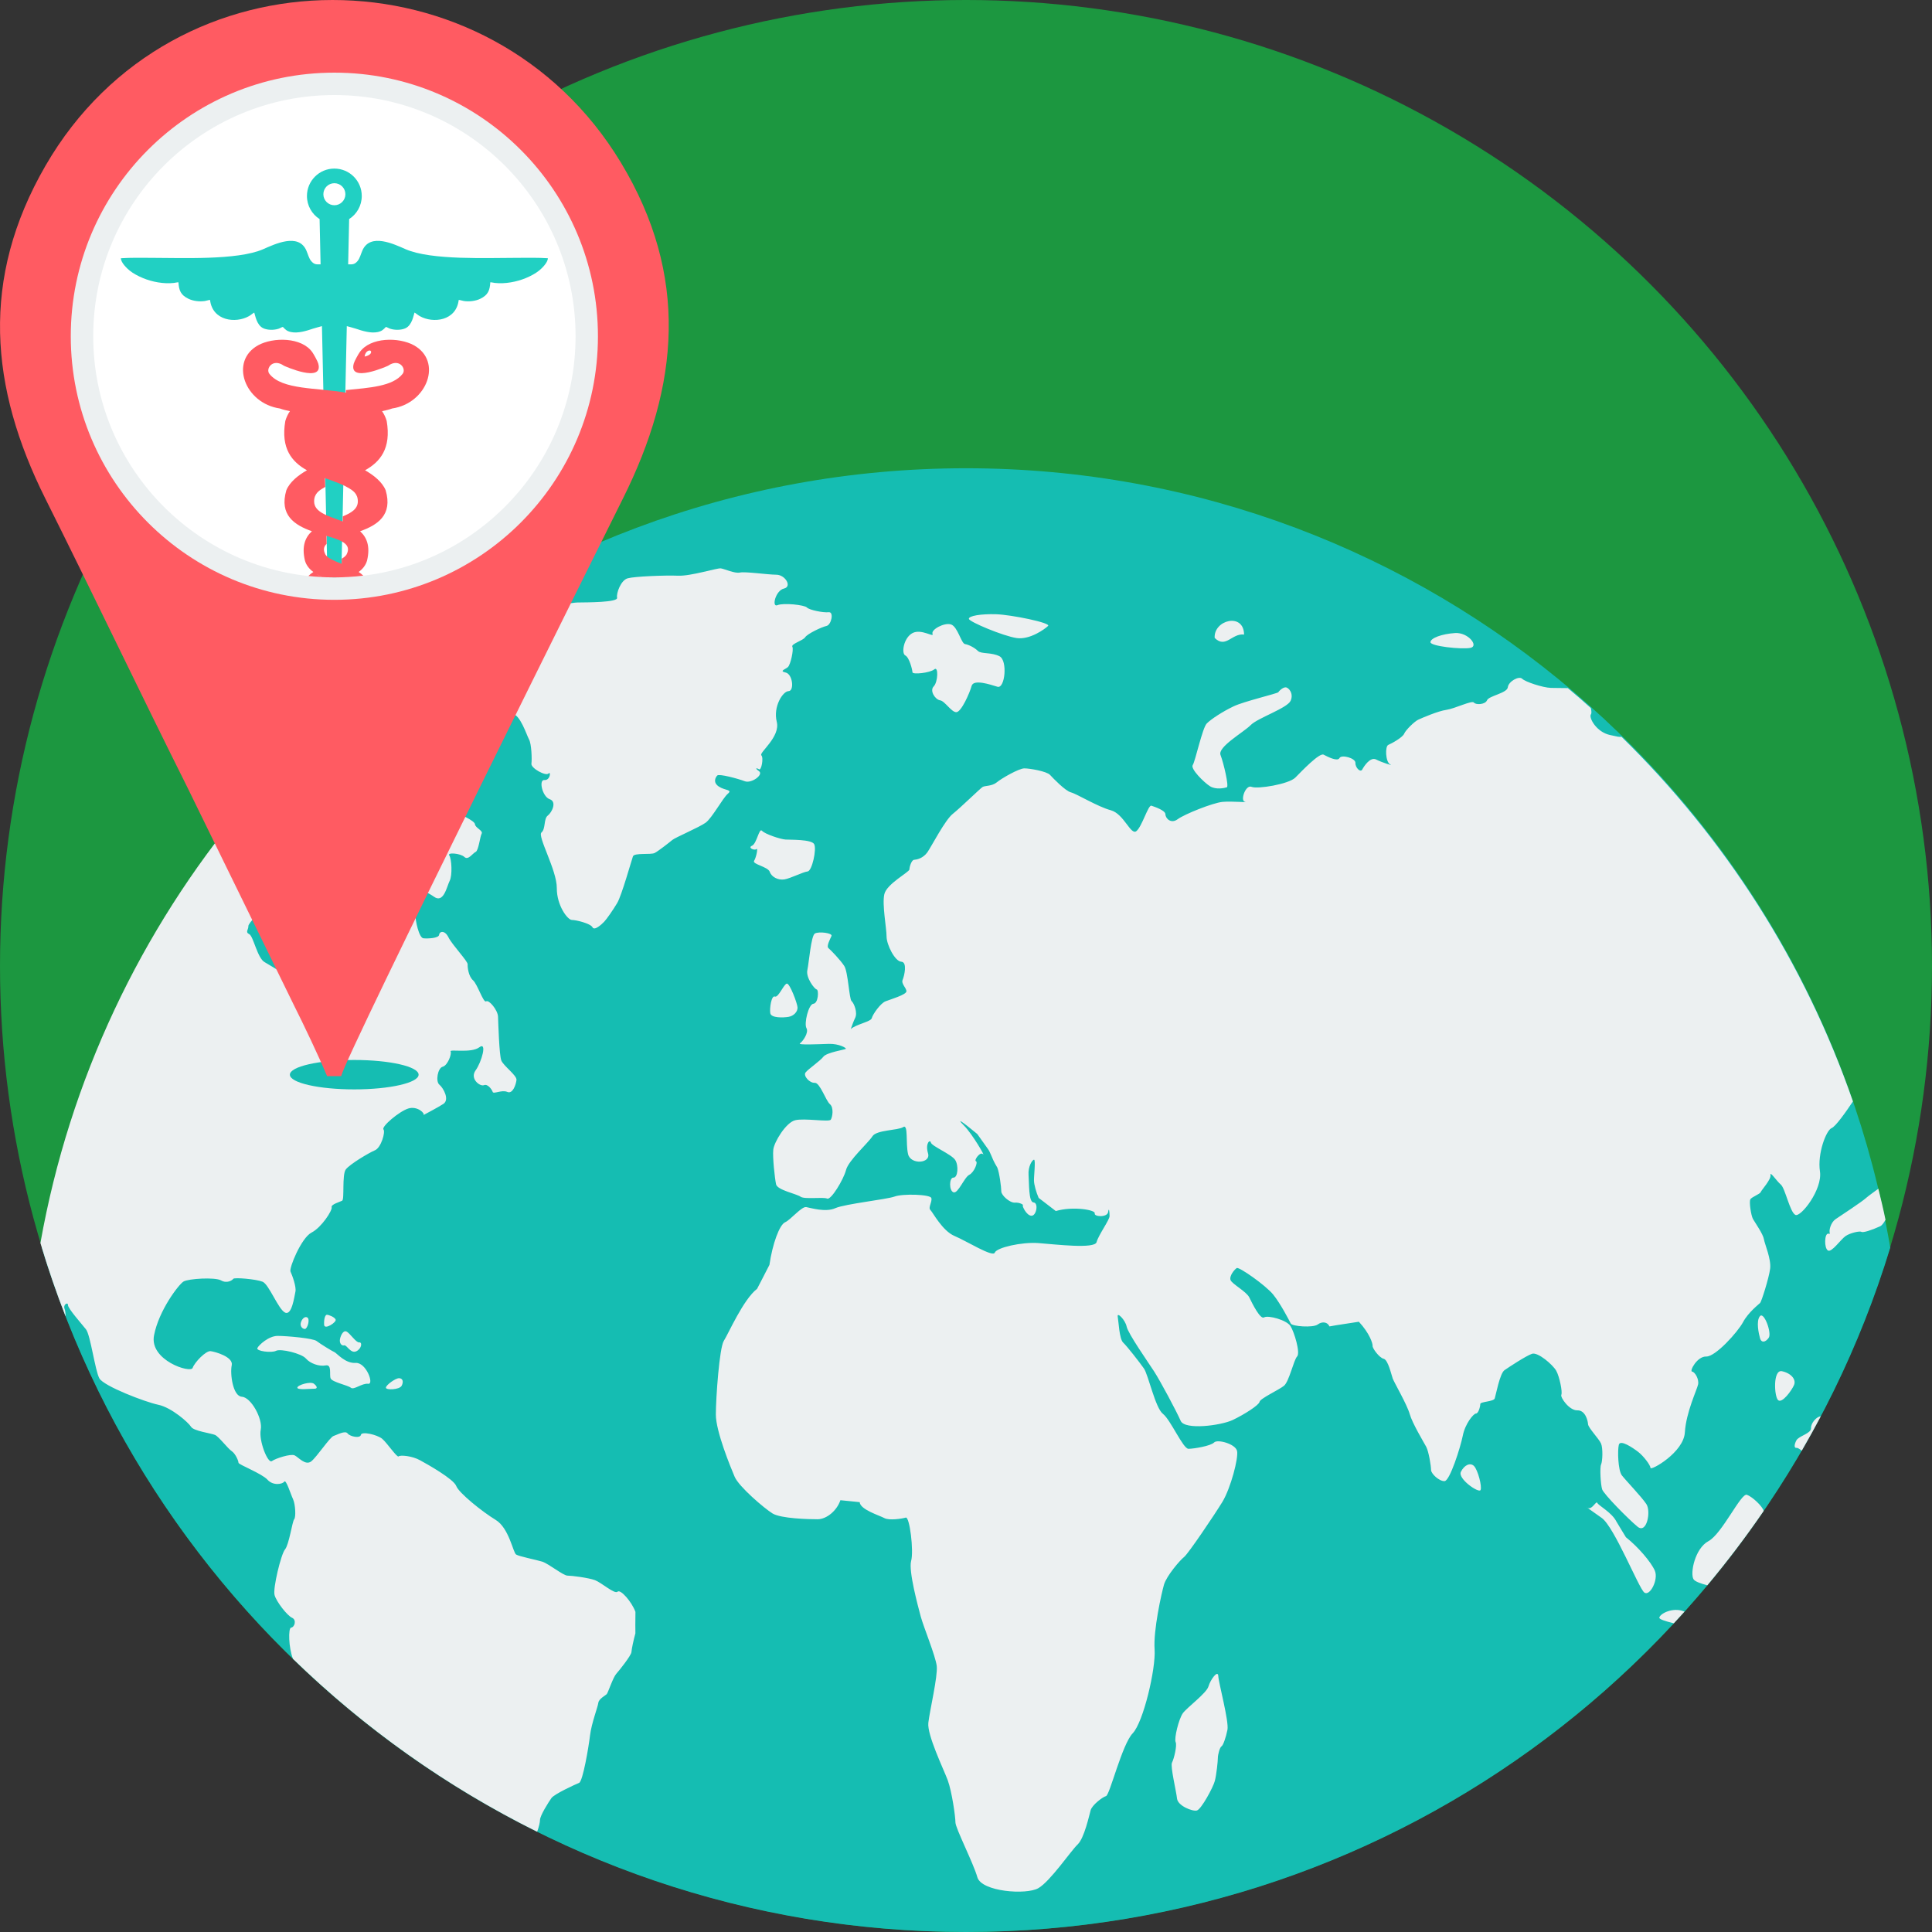 <!DOCTYPE svg PUBLIC "-//W3C//DTD SVG 1.1//EN" "http://www.w3.org/Graphics/SVG/1.1/DTD/svg11.dtd">
<!-- Uploaded to: SVG Repo, www.svgrepo.com, Transformed by: SVG Repo Mixer Tools -->
<svg height="800px" width="800px" version="1.1" id="Layer_1" xmlns="http://www.w3.org/2000/svg" xmlns:xlink="http://www.w3.org/1999/xlink" viewBox="0 0 512 512" xml:space="preserve" fill="#000000">
<rect x="0" y="0" width="512" height="512" fill="#333333" stroke="none"/>
<g id="SVGRepo_bgCarrier" stroke-width="0"/>
<g id="SVGRepo_tracerCarrier" stroke-linecap="round" stroke-linejoin="round"/>
<g id="SVGRepo_iconCarrier"> <circle style="fill:#1c9740;" cx="256" cy="255.999" r="255.999"/> <path style="fill:#15BDB2;" d="M11.068,330.629c19.935-117.256,122.004-206.537,244.933-206.537 c122.935,0,224.998,89.282,244.936,206.535C468.992,435.605,371.427,512,256.001,512c-115.423,0-212.988-76.392-244.933-181.368 L11.068,330.629L11.068,330.629z"/> <path style="fill:#ECF0F1;" d="M482.516,375.347c-1.619,3.069-3.295,6.104-5.033,9.096c-0.598-0.467-1.11-0.781-1.332-0.745 c-0.693,0.131-0.73-0.753-0.105-1.959c0.627-1.225,3.971-1.815,3.897-3.282C479.866,377.146,481.456,375.363,482.516,375.347z M467.392,400.41c-4.664,6.812-9.647,13.388-14.93,19.706c-1.742-0.464-3.266-0.976-3.665-1.608 c-0.939-1.542,0.349-8.158,3.974-10.098c3.588-1.93,8.614-12.819,10.169-12.276c1.419,0.496,4.116,3.001,4.448,4.273L467.392,400.41 z M446.41,427.095c-0.934,1.039-1.88,2.067-2.832,3.093c-2.285-0.554-3.953-1.089-3.84-1.519c0.252-1.081,3.554-2.749,6.382-1.687 l0,0L446.41,427.095z M142.363,485.436c-23.935-11.882-45.747-27.389-64.717-45.818c-1.181-2.935-1.287-8.179-0.511-8.271 c0.978-0.137,1.508-2.07,0.267-2.618c-1.265-0.554-4.158-4.239-4.643-6.038c-0.472-1.782,1.718-10.825,2.77-12.076 c1.068-1.241,1.946-7.475,2.431-8c0.493-0.543,0.333-3.924-0.296-5.309c-0.643-1.366-1.857-5.362-2.329-4.661 c-0.464,0.695-2.951,1.152-4.448-0.506c-1.5-1.658-7.685-3.997-7.685-4.498c0-0.509-0.794-2.392-1.782-3.064 c-1.007-0.651-3.399-3.827-4.422-4.302c-1.01-0.451-5.695-1.026-6.366-2.164c-0.703-1.141-5.152-5.086-8.672-5.834 c-3.541-0.735-14.495-4.962-15.625-7c-1.136-2.03-2.363-11.538-3.557-13c-1.175-1.479-4.79-5.54-4.764-6.426 c0.037-0.884-1.374-0.163-0.892,1.033c0.168,0.396,0.252,1.162,0.267,1.993c-2.481-6.367-4.706-12.863-6.678-19.465 c7.709-43.395,26.681-82.949,53.819-115.483c1.233,0.163,2.29,0.519,2.342,0.997c0.124,1.076,2.201,0.698,2.998-1.784 c0.472-1.464-0.018-3.381-0.435-4.863c1.07-1.231,2.156-2.46,3.274-3.665c1.899,0.751,4.701,1.865,5.484,3.119 c1.099,1.729,4.278,5.996,3.444,6.909c-0.863,0.928,1.403,3.072,2.331,2.035c0.939-1.052,1.983-4.724,1.139-4.845 c-0.844-0.116-2.882-4.042-2.948-8.126c-0.034-4.055,5.338-9.842,6.397-9.28c1.041,0.577,3.404,3.428,5.71,2.117 c2.296-1.311,4.798,2.993,6.167,2.599c1.345-0.398,6.867,0.208,7.696,0.674c0.823,0.49,2.305,3.812,3.728,3.812 c1.435,0,5.753,0.968,6.387,2.164c0.664,1.191,1.774,4.801,1.12,5.299c-0.656,0.49-0.354,3.324,0.991,3.963 c1.327,0.646,5.448,2.418,5.516,3.375c0.063,0.931,2.18,1.692,1.782,2.468c-0.441,0.753-0.818,4.506-1.595,4.86 c-0.786,0.349-1.975,2.316-2.99,1.345c-1.012-0.968-4.627-1.28-4.003-0.406c0.617,0.871,0.863,5.265,0.095,6.744 c-0.759,1.519-1.574,6.046-4.155,4.2c-2.592-1.857-11.741-5.917-13.75-5.818c-1.999,0.087-0.351-4.01,5.379-6.389 c0,0,0,0,0.881-6.831c0.464-4.031,0.464-4.031,0.464-4.031c-2.164-1.372-5.17-3.15-6.631-3.929c-1.49-0.786-5.238,0.923-6.463,0.33 c-1.204-0.614-4.876-0.477-3.945-0.087c0.902,0.393,2.41,3.373,2.143,4.957c-0.264,1.574-1.98,7.069-3.937,7.741 c-1.97,0.682-9.238,2.961-8.954,3.502c0.275,0.58-0.997,3.636-2.639,4.8c-1.632,1.149-5.75,6.494-6.878,7.872 c-1.136,1.351-4.886,4.785-4.857,5.671c0.05,0.902-0.894,1.598,0.231,2.13c1.089,0.509,2.169,6.41,4.089,7.425 c1.915,1.057,6.676,4.313,7.415,3.814c0.761-0.483,2.486,1.236,2.969,0.459c0.477-0.792,2.99,2.321,3.415,4.624 c0.417,2.3,2.99,4.936,3.349,2.408c0.362-2.529,3.093-6.402,2.363-6.183c-0.714,0.221-1.322-2.23-0.304-2.162 c1.044,0.087,3.871-2.848,4.459-6.196c0.588-3.336,0.283-15.719,0.92-16.085c0.585-0.351,3.659,0.535,4.229,1.492 c0.559,0.957,4.034,0.309,4.907,1.69c0.881,1.4,6.204,1.692,6.204,3.415c0,1.726,0.968,6.29,2.151,6.4 c1.189,0.11,4.052-0.013,4.158-0.934c0.097-0.913,1.49-1.316,2.476,0.685c0.997,2.001,5.133,6.324,5.078,7.129 c-0.039,0.794,0.216,3.182,1.44,4.26c1.196,1.078,2.723,6.043,3.462,5.571c0.751-0.504,3.064,2.298,3.15,4.024 c0.068,1.739,0.314,10.177,0.865,11.625c0.559,1.448,4.126,3.947,4.029,5.162c-0.131,1.196-0.976,3.827-2.437,3.187 c-1.442-0.632-3.651,0.64-3.861,0.016c-0.221-0.63-1.311-2.24-2.334-1.802c-1.036,0.417-3.796-1.69-2.212-3.911 c1.616-2.225,3.14-7.749,0.989-6.125c-2.19,1.632-7.953,0.42-7.601,1.099c0.351,0.664-0.794,3.73-2.106,4.047 c-1.298,0.328-1.943,3.882-0.873,4.758c1.094,0.915,2.749,3.976,1.062,5.091c-1.442,0.944-4.829,2.702-5.312,2.974 c0.606-0.338-1.521-2.505-3.976-1.758c-2.458,0.779-7.182,4.808-6.592,5.542c0.569,0.716-0.638,4.845-2.24,5.524 c-1.605,0.674-6.662,3.675-7.743,5.086c-1.049,1.421-0.309,7.966-0.968,8.286c-0.635,0.346-3.027,0.97-2.781,1.758 c0.21,0.8-2.644,5.296-5.323,6.684c-2.712,1.372-6.022,9.461-5.579,10.351c0.427,0.892,1.595,4.06,1.301,5.315 c-0.285,1.241-0.931,6.384-2.731,5.548c-1.786-0.818-4.263-7.483-5.97-8.184c-1.737-0.701-7.515-1.181-7.767-0.771 c-0.267,0.398-1.682,1.324-3.253,0.414c-1.566-0.886-8.645-0.48-9.947,0.314c-1.298,0.807-6.526,7.643-7.798,14.243 c-1.308,6.615,9.705,10.132,10.227,8.64c0.511-1.487,3.533-4.611,4.772-4.438c1.215,0.147,6.07,1.527,5.59,3.738 c-0.485,2.201,0.28,8.207,2.684,8.339c2.439,0.147,5.569,5.847,5.007,8.716c-0.588,2.869,1.875,9.086,2.94,8.344 c1.07-0.761,4.97-1.975,5.996-1.54c1.026,0.456,2.874,2.83,4.451,1.605c1.534-1.252,4.931-6.415,5.907-6.726 c0.989-0.333,3.095-1.516,3.717-0.677c0.646,0.855,3.341,1.382,3.53,0.38c0.187-0.997,4.26-0.063,5.626,1.028 c1.335,1.128,3.953,5.075,4.372,4.685c0.388-0.43,3.575-0.15,5.661,1.012c2.13,1.154,8.921,5.004,9.603,6.825 c0.693,1.844,6.898,6.828,10.437,8.978c3.546,2.127,4.627,8.669,5.427,9.186c0.813,0.514,5.204,1.361,6.924,1.888 c1.726,0.554,5.579,3.704,6.686,3.704c1.12,0,5.513,0.556,7.29,1.199c1.753,0.669,5.217,3.801,5.985,3.061 c0.759-0.748,3.757,2.639,4.743,5.344c0,0,0,0-0.029,3.502c0.016,2.188,0.016,2.188,0.016,2.188 c-0.519,1.878-0.984,4.113-1.052,4.989c-0.074,0.886-3.166,4.795-4.018,5.739c-0.857,0.944-2.193,5.054-2.534,5.392 c-0.322,0.338-2.117,1.239-2.222,2.308c-0.121,1.049-1.799,5.366-2.19,8.585c-0.388,3.224-1.909,12.202-2.903,12.619 c-1.007,0.398-6.594,2.964-7.334,4.029c-0.748,1.07-3.029,4.632-3.029,5.818c0,0.585-0.288,1.838-0.753,3.106L142.363,485.436z M112.167,295.528L112.167,295.528l0.021-0.01C112.103,295.557,112.09,295.565,112.167,295.528z M136.636,156.242 c-0.448-0.06-10.844,5.379-20.37,10.775c-10.873,7.382-21.079,15.627-30.634,24.599c2.972-0.221,7.58-0.766,9.524-1.097l0,0 c2.982-0.496,7.934-1.319,8.286-2.159c0.237-0.688,0.272-2.736-0.285-3.446c0.475,0.032,1.023,0.047,1.442,0.047 c1.131,0,3.014-6.196,4.202-7.646c1.196-1.453,8.008-3.586,9.632-4.564c1.629-0.994,5.181-4.404,6.534-4.806 c1.377-0.409,3.357-3.588,3.056-4.239c-0.293-0.627,4.609-3.62,6.489-4.401c1.849-0.792,2.191-2.911,2.125-3.066L136.636,156.242 L136.636,156.242z M275.196,500.372L275.196,500.372c3.187-1.875,8.606-9.886,10.38-11.562c1.784-1.695,3.074-7.749,3.452-9.07 c0.351-1.327,3.066-3.47,4.079-3.756c0.999-0.288,4.244-13.713,7.069-16.64c2.827-2.938,6.159-17.123,5.805-22.237 c-0.362-5.086,1.823-14.815,2.486-17.154c0.682-2.331,4.231-6.489,5.344-7.347c1.091-0.871,7.929-10.99,10.151-14.615 c2.183-3.633,4.289-11.609,3.871-13.477c-0.417-1.872-5.188-3.166-6.08-2.248c-0.884,0.926-5.369,1.682-6.802,1.682 s-4.727-7.683-6.765-9.267c-2.03-1.571-3.871-10.374-5.049-12.039c-1.178-1.666-4.459-5.883-5.492-6.844 c-1.026-0.963-1.207-5.637-1.442-6.916c-0.218-1.267,1.991,0.847,2.371,2.691c0.391,1.865,5.653,9.367,7.287,11.885 c1.634,2.534,5.935,10.563,7.029,13.086c1.099,2.497,10.673,1.236,13.776-0.223c3.111-1.479,6.974-3.955,7.129-4.822 c0.129-0.871,5.091-3.145,6.457-4.239c1.374-1.099,2.597-6.86,3.491-7.775c0.902-0.944-0.722-6.429-1.753-8.06 c-1.026-1.634-5.996-2.94-6.987-2.302c-1.012,0.643-3.145-3.68-3.913-5.262c-0.759-1.6-4.556-3.549-4.983-4.627 c-0.391-1.11,1.049-2.814,1.642-3.185c0.596-0.383,7.599,4.53,9.618,6.972c1.991,2.444,4.297,6.932,4.695,7.725 c0.354,0.771,5.891,1.175,7.124,0.27c1.225-0.913,2.649-0.669,3.132,0.501c0,0,0,0,1.734-0.306c6.062-0.936,6.062-0.936,6.062-0.936 c2.874,3.106,3.699,5.8,3.636,6.426c-0.058,0.593,1.755,3.121,2.932,3.389c1.178,0.27,2.038,4.242,2.4,5.223 c0.341,0.986,3.806,6.919,4.506,9.425c0.711,2.492,3.662,7.366,4.372,8.68c0.685,1.306,1.28,5.089,1.28,6.119 c0,1.033,2.212,3.069,3.596,2.972c1.366-0.084,4.155-8.779,4.811-12.013c0.627-3.229,2.864-5.893,3.494-5.893 c0.646,0,1.146-1.817,1.146-2.513c0-0.674,3.515-0.606,3.832-1.49c0.296-0.884,1.34-6.623,2.592-7.496 c1.262-0.873,5.705-3.788,7.279-4.336c1.545-0.533,5.532,2.903,6.431,4.506c0.884,1.6,1.692,5.689,1.345,6.353 c-0.33,0.672,2.099,4.194,4.242,4.129c2.106-0.06,2.783,2.697,2.838,3.683c0.1,0.999,2.885,3.84,3.446,5.115 c0.538,1.273,0.388,4.74,0.016,5.529c-0.385,0.781-0.134,5.333,0.275,6.61c0.406,1.262,6.945,7.89,9.385,9.9 c2.458,2.004,3.604-4.087,2.339-5.988c-1.244-1.899-5.503-6.322-6.507-7.628c-1.005-1.329-1.175-6.626-0.794-8.092 c0.362-1.492,3.728,0.81,5.125,1.88c1.393,1.076,3.224,3.46,3.274,4.26c0.047,0.786,8.803-4.11,9.099-9.441 c0.322-5.315,3.224-11.313,3.509-12.706c0.291-1.408-0.865-3.336-1.598-3.386c-0.748-0.074,1.301-4.06,3.751-4 c2.455,0.081,8.365-6.507,9.76-9.112c1.393-2.615,4.213-4.761,4.527-5.094c0.338-0.304,2.305-6.486,2.647-9.044 c0.333-2.552-1.445-6.544-1.653-7.867c-0.21-1.314-2.326-4.354-2.885-5.312c-0.533-0.949-1.055-4.53-0.711-5.202 c0.312-0.653,2.529-1.372,2.762-1.959c0.247-0.609,2.77-3.308,2.586-4.493c-0.189-1.199,1.576,1.54,2.736,2.518 c1.157,0.989,2.408,7.332,3.858,8.031c1.414,0.698,7.232-6.723,6.51-11.517c-0.711-4.801,1.69-10.93,3.085-11.48 c1.06-0.409,3.796-4.286,5.655-7.071c-12.782-36.895-33.975-69.866-61.318-96.626c-0.322,0.021-0.643,0.032-0.947-0.026 c-2.13-0.459-2.13-0.459-2.13-0.459c-3.575-0.766-5.653-4.58-5.044-5.461c0.21-0.28,0.16-0.918-0.021-1.679 c-1.978-1.794-4.018-3.562-6.098-5.286c-1.679-0.055-3.462,0-4.498-0.055c-2.143-0.074-6.781-1.598-7.607-2.429 c-0.847-0.823-3.643,0.732-3.796,2.28c-0.189,1.548-5.065,2.264-5.511,3.441c-0.496,1.165-2.995,1.257-3.483,0.593 c-0.48-0.656-5.01,1.592-7.255,1.93c-2.248,0.309-6.431,2.138-7.433,2.586c-1.01,0.441-3.391,2.773-3.78,3.73 c-0.38,0.976-3.274,2.586-4.192,2.964c-0.939,0.364-0.751,4.564,0.454,5.16c1.186,0.58-2.23-0.509-3.728-1.29 c-1.529-0.745-3.19,1.799-3.654,2.678c-0.483,0.873-1.859-0.53-1.804-1.771c0.047-1.273-3.728-2.28-4.221-1.277 c-0.511,1.002-3.122-0.328-4.205-0.897c-1.091-0.58-5.766,4.313-7.501,6.075c-1.737,1.745-10.046,3.106-11.601,2.447 c-1.558-0.653-3.087,3.672-1.758,3.974c1.306,0.257-3.378-0.223-5.949,0.016c-2.586,0.257-10.093,3.263-11.875,4.595 c-1.815,1.337-3.248-0.293-3.248-1.322c0-1.026-2.856-1.975-3.714-2.264c-0.831-0.285-2.513,5.618-3.992,6.749 c-1.49,1.157-3.284-4.609-6.783-5.55c-3.504-0.944-8.975-4.333-10.542-4.73c-1.537-0.414-4.669-3.691-5.548-4.635 c-0.884-0.947-5.358-1.724-6.797-1.724c-1.44,0-6.08,2.665-7.313,3.704c-1.282,1.052-3.132,0.842-3.751,1.223 c-0.614,0.372-5.87,5.513-7.896,7.119c-2.038,1.605-5.597,8.524-6.736,10.185c-1.183,1.645-2.838,1.954-3.52,2.001 c-0.682,0.032-1.244,1.875-1.244,2.55c0,0.688-6.022,3.82-6.649,6.557c-0.632,2.731,0.59,8.975,0.59,11.2 c0,2.219,2.24,6.623,3.905,6.699c1.663,0.079,0.797,3.772,0.351,4.808c-0.438,1.041,1.052,2.172,1.005,3.053 c-0.037,0.884-4.221,2.12-5.511,2.621c-1.308,0.477-3.389,3.396-3.672,4.477c-0.229,0.957-4.239,1.632-5.569,2.903 c0.325-0.92,0.779-2.19,1.139-2.903c0.768-1.456-0.293-4-0.918-4.522c-0.635-0.535-0.928-7.775-1.943-9.317 c-1.015-1.566-3.549-4.197-4.173-4.709c-0.627-0.498,0.435-2.41,0.792-3.224c0.372-0.8-3.375-1.267-4.401-0.661 c-1.023,0.58-1.571,7.754-1.999,9.713c-0.42,1.957,1.851,4.976,2.479,5.11c0.596,0.15,0.438,3.68-0.873,3.788 c-1.316,0.134-2.515,5.286-1.841,6.463c0.677,1.175-0.939,3.488-1.716,4.018c-0.768,0.522,5.026,0.229,7.691,0.152 c2.647-0.066,4.73,1.118,4.448,1.327c-0.28,0.223-5.075,0.941-5.938,2.075c-0.852,1.133-4.108,3.326-4.74,4.205 c-0.627,0.863,1.07,2.807,2.458,2.715c1.374-0.081,2.943,4.772,4.021,5.661c1.07,0.913,0.674,3.415,0.218,4.113 c-0.504,0.677-6.972-0.467-9.43,0.142c-2.476,0.606-5.59,5.818-5.8,7.78c-0.229,1.98,0.398,7.622,0.732,9.186 c0.301,1.553,5.466,2.539,6.5,3.305c1.07,0.748,5.993,0.018,7.037,0.493c0.994,0.49,4.334-5.002,4.997-7.546 c0.638-2.557,5.912-7.221,7.003-8.962c1.091-1.724,6.765-1.527,8.16-2.442c1.395-0.886,0.614,4.31,1.287,7.161 c0.664,2.869,6.093,2.513,5.294-0.187c-0.797-2.668,0.54-3.842,0.758-2.861c0.239,0.955,5.44,3.087,6.431,4.595 c0.976,1.513,0.706,4.719-0.454,4.685c-1.16-0.047-1.207,3.512,0.026,3.895c1.215,0.385,2.856-4.005,4.176-4.645 c1.306-0.664,2.371-3.389,1.753-3.604c-0.588-0.21,1.123-2.655,1.87-1.851c0.74,0.802-2.789-5.322-5.01-7.562 c-2.219-2.233-0.656-1.238,3.491,2.204c0,0,0,0,2.864,4.018c0.559,0.722,1.29,2.916,1.782,3.722 c0.677,1.183,0.677,1.183,0.677,1.183c0.559,1.403,1.049,5.246,1.049,6.296c0,1.018,2.248,3.069,3.609,2.974 c1.364-0.095,2.397,0.651,2.112,0.701c-0.283,0.05,0.902,2.707,2.259,2.773c1.348,0.058,1.938-3.436,0.569-3.523 c-1.356-0.074-1.149-5.136-1.327-7.319c-0.155-2.204,0.986-4.01,1.458-4.01c0.464,0-0.063,4.525-0.018,5.566 c0.018,1.031,0.588,3.087,1.236,4.556c0,0,0,0,1.403,1.068c3.142,2.416,3.142,2.416,3.142,2.416 c4.506-1.329,10.56-0.314,10.322,0.617c-0.247,0.923,3.331,1.141,3.549-0.354c0.21-1.471,0.38,0.045,0.38,1.081 c0,1.01-2.961,5.031-3.446,6.903c-0.501,1.844-10.902,0.585-15.376,0.244c-4.48-0.333-11.079,1.189-11.596,2.523 c-0.49,1.34-7.486-3.074-10.681-4.412c-3.213-1.358-5.731-6.246-6.384-6.881c-0.664-0.64,0.548-2.219,0.244-3.177 c-0.312-0.984-7.628-1.183-9.742-0.385c-2.135,0.777-13.102,1.938-15.701,3.079c-2.576,1.16-6.497-0.071-7.714-0.288 c-1.212-0.213-4.116,3.365-5.579,4.016c-1.498,0.646-3.357,5.716-4.165,11.297c0,0,0,0-1.991,3.876 c-1.287,2.479-1.287,2.479-1.287,2.479c-3.628,2.757-7.63,11.951-8.816,13.794c-1.165,1.844-2.106,15.079-2.106,19.531 s3.879,13.876,4.981,16.473c1.102,2.605,7.819,8.355,10.059,9.739c2.248,1.343,9.542,1.527,11.932,1.524 c2.381-0.01,5.115-2.282,6.035-5.049c0,0,0,0,3.512,0.351c1.603,0.168,1.603,0.168,1.603,0.168c0.087,1.957,5.257,3.523,6.528,4.215 c1.26,0.69,4.68,0.176,5.684-0.129c1.023-0.283,2.154,8.848,1.416,11.496c-0.722,2.639,1.799,11.909,2.542,14.702 c0.748,2.794,3.918,10.416,4.25,13.159c0.293,2.744-1.87,11.848-2.233,15.033c-0.349,3.208,3.974,12.121,5.136,15.19 c1.118,3.064,2.046,9.668,2.046,11.19c0,1.532,4.745,10.765,5.818,14.556c1.099,3.809,12.987,4.74,16.176,2.869L275.196,500.372z M468.716,354.548L468.716,354.548c0.902-1.228-1.241-7.061-2.321-5.742c-1.073,1.316-0.288,4.706,0.045,5.904 c0.341,1.162,1.385,1.089,2.277-0.166L468.716,354.548L468.716,354.548z M475.434,367.055L475.434,367.055 c0.643-1.498-0.797-3.156-3.206-3.67c-2.418-0.496-2.059,6.749-0.997,7.675c1.044,0.902,3.541-2.486,4.205-4.005H475.434z M486.411,323.117L486.411,323.117c-1.204,0.844-1.83,2.972-1.458,3.84c-0.173-0.013-0.328-0.018-0.498-0.018 c-0.955,0-1.07,3.793-0.047,4.448c0.978,0.643,3.428-2.966,4.695-3.825c1.267-0.863,3.814-1.39,4.197-1.11 c0.396,0.275,2.623-0.401,4.978-1.485c0.42-0.197,0.899-0.815,1.4-1.703c-0.559-2.773-1.228-5.508-1.896-8.244 c-1.191,0.889-2.55,1.838-3.177,2.392c-1.272,1.16-6.634,4.63-8.2,5.705L486.411,323.117z M420.608,399.538L420.608,399.538 c0,0,0.026,0,0.039,0.013C420.143,399.182,420.076,399.147,420.608,399.538z M438.549,416.242L438.549,416.242 c-1.044-2.363-4.496-6.34-7.664-8.858c0,0,0,0-1.207-1.978c-1.311-2.177-1.311-2.177-1.311-2.177 c-1.183-2.394-4.751-4.231-5.065-4.944c-0.304-0.698-1.445,2.072-2.657,1.27c0.638,0.446,1.964,1.39,3.842,2.723 c3.349,2.4,9.802,18.611,11.261,19.746c1.453,1.139,3.832-3.412,2.799-5.779L438.549,416.242z M387.149,390.051L387.149,390.051 c-0.894,1.836,4.769,5.726,5.207,4.832c0.462-0.889-0.722-5.374-1.737-6.38C389.625,387.528,388.056,388.225,387.149,390.051z M311.929,476.66L311.929,476.66c0.229,1.93,4.139,3.452,5.257,3.14c1.168-0.317,4.318-6.146,4.751-7.817 c0.448-1.687,0.81-5.288,0.81-6.151c0-0.839,0.517-2.783,0.955-3.027c0.417-0.216,1.146-2.212,1.584-4.383 c0.441-2.222-2.339-12.439-2.426-14.227c-0.068-1.807-2.096,0.926-2.61,2.744c-0.551,1.809-5.626,5.516-6.768,7.061 c-1.118,1.54-2.368,6.762-1.925,7.67c0.417,0.897-0.443,4.456-0.968,5.442c-0.485,0.999,1.141,7.609,1.337,9.55L311.929,476.66z M219.62,162.243L219.62,162.243c-1.435,0.173-5.144-0.575-5.787-1.257c-0.627-0.677-6.206-1.281-7.801-0.609 c-1.611,0.672-0.509-3.913,1.729-4.406c2.227-0.509,0.33-3.667-2.043-3.667c-2.387-0.021-8.252-0.881-9.632-0.572 c-1.382,0.299-4.079-0.965-5.057-1.107c-0.984-0.142-8.034,2.109-11.363,1.941c-3.347-0.142-11.538,0.189-13.301,0.688 c-1.804,0.464-3.085,3.939-2.827,5.157c0.264,1.249-7.921,1.217-10.492,1.257c-2.581,0.039-16.307,2.959-19.885,4.931 c-3.586,1.962-6.384,7.001-5.199,7.106c1.189,0.097-1.993,2.953-3.918,3.625c-1.922,0.653-6.515,0.949-7.607,2.033 c-1.073,1.076,1.16,1.82,1.584,2.555c0.42,0.706,1.7-0.632,2.932,0.06c1.194,0.685,5.196,1.007,6.248,1.414 c1.078,0.422-3.386,1.267-5.479,1.424c-2.096,0.139-1.624,4.26,0.081,4.824c1.711,0.58,6.112,1.186,6.557,0.475 c0.456-0.716,5.228,0.768,7.392,1.028c2.135,0.226,3.796,5.626,4.44,6.797c0.669,1.162,0.805,5.27,0.64,6.46 c-0.145,1.183,3.804,3.347,4.525,2.594c0.693-0.753,0.49,1.859-1.083,1.724c-1.574-0.139-0.554,4.425,1.416,5.086 c1.933,0.651,0.606,3.457-0.511,4.321c-1.141,0.836-0.525,3.523-1.682,4.49c-1.139,0.955,4.1,10.027,4.063,14.71 c-0.029,4.659,2.882,8.472,3.992,8.472c1.12,0,4.952,0.936,5.463,1.941c0.501,0.994,2.352-0.695,3.095-1.463 c0.711-0.759,2.285-3.008,3.465-4.981c1.178-1.986,3.801-11.342,4.163-12.347c0.351-1.01,4.743-0.372,5.75-0.892 c0.997-0.514,3.876-2.783,4.695-3.46c0.813-0.674,7.087-3.328,8.816-4.567c1.695-1.22,4.551-6.542,5.88-7.672 c1.34-1.149-0.685-0.805-2.363-1.901c-1.65-1.089-0.92-2.426-0.433-2.935c0.472-0.522,5.529,0.839,7.276,1.511 c1.742,0.693,5.065-1.711,3.804-2.649c-1.301-0.92-0.617-0.894,0-0.501c0.606,0.38,1.26-3.069,0.598-3.72 c-0.677-0.669,5.112-4.884,4.089-8.877c-1.005-3.989,1.582-8.079,3.132-8.129c1.563-0.042,1.097-4.504-0.76-4.92 c-1.851-0.412-0.105-0.823,0.588-1.461c0.69-0.627,1.574-4.611,1.175-5.371c-0.42-0.776,2.846-1.634,3.407-2.542 c0.585-0.897,4.305-2.684,5.637-2.977c1.308-0.301,2.02-3.796,0.596-3.638h-0.002V162.243z M252.046,165.493L252.046,165.493 c-1.763-0.606-5.369,1.364-4.915,2.471c0.477,1.131-2.922-1.421-5.294-0.202c-2.373,1.238-3.016,5.382-1.933,5.933 c1.091,0.533,1.888,3.834,1.907,4.467c0.039,0.653,4.611,0.184,5.781-0.771c1.144-0.968,0.994,3.347-0.147,4.506 c-1.154,1.165,0.409,3.502,1.682,3.696c1.273,0.176,3.006,3.179,4.318,3.14c1.295-0.026,3.528-5.054,4.042-6.951 c0.512-1.862,4.858-0.388,6.86,0.218c1.988,0.582,2.726-6.932,0.559-8.071c-2.143-1.115-4.845-0.561-5.747-1.419 c-0.881-0.865-2.41-1.663-3.415-1.82c-0.999-0.145-1.936-4.588-3.691-5.194L252.046,165.493z M269.439,169.095L269.439,169.095 c3.509,0.488,7.454-2.387,8.31-3.216c0.876-0.805-9.724-2.969-13.758-3.1c-4.029-0.121-7.292,0.422-7.227,1.223 c0.066,0.781,9.154,4.582,12.677,5.091L269.439,169.095z M205.354,264.1L205.354,264.1c-0.923-0.385-1.437,3.087-1.225,4.404 c0.218,1.316,3.452,1.204,4.837,0.973c1.377-0.234,2.442-1.35,2.389-2.502c-0.074-1.136-2.028-6.311-2.806-6.311 S206.29,264.462,205.354,264.1z M215.757,223.695L215.757,223.695c-0.722-1.282-6.232-1.12-7.58-1.207 c-1.327-0.076-5.456-1.445-6.243-2.324c-0.759-0.873-1.377,3.391-2.623,3.95c-1.267,0.548,0.622,1.358,1.141,0.907 c0.501-0.456-0.037,2.196-0.606,3.103c-0.561,0.91,3.67,1.55,4.152,2.919c0.469,1.377,2.214,2.267,3.882,2.007 c1.661-0.285,4.983-1.996,6.148-2.109c1.178-0.118,2.458-5.975,1.726-7.248h0.003V223.695z M331.462,192.138L331.462,192.138 c1.901-1.899,9.681-4.464,10.57-6.431c0.873-1.951-0.551-3.554-1.337-3.554c-0.786,0-1.763,0.984-1.936,1.295 c-0.197,0.333-9.133,2.429-11.867,3.749c-2.77,1.316-5.941,3.362-7.087,4.535c-1.16,1.16-3.048,10.025-3.72,11.024 c-0.653,0.989,2.972,4.601,4.585,5.611c1.613,0.984,3.822,0.464,4.448,0.278c0.617-0.202-0.836-6.387-1.661-8.548 c-0.865-2.138,6.119-6.035,8.005-7.953L331.462,192.138z M321.899,169.053L321.899,169.053c2.945,2.916,4.567-1.301,7.791-0.886 C329.632,162.243,321.607,164.276,321.899,169.053z M379.081,170.16L379.081,170.16c-0.095,1.091,8.131,1.972,10.542,1.545 c2.4-0.414-0.504-4.168-4.021-3.942C382.107,167.996,379.167,169.071,379.081,170.16z M81.228,231.152L81.228,231.152 c-0.863,0.807-0.105,4.845,1.548,4.962c1.642,0.113,4.271-6.091,6.29-4.845c2.012,1.241,3.378,1.737,3.045,1.073 c-0.341-0.653-6.08-3.164-6.794-3.641C84.604,228.275,82.12,230.379,81.228,231.152z M102.272,367.751L102.272,367.751 c0,0.677,3.586,0.582,4.176-0.522c0.569-1.094,0.262-1.993-0.706-1.993C104.795,365.235,102.272,367.055,102.272,367.751z M86.306,361.848L86.306,361.848c1.724-0.33,0.918,2.452,1.316,3.444c0.43,1.002,4.535,1.796,5.364,2.476 c0.813,0.669,2.94-1.262,4.59-1.052c1.642,0.208-0.54-5.695-3.308-5.529c-2.755,0.184-4.936-2.497-5.584-2.83 c-0.68-0.293-3.845-2.24-4.779-2.969c-0.902-0.74-7.932-1.361-10.322-1.361c-2.389,0-5.02,2.437-5.379,3.232 c-0.385,0.807,3.788,1.348,4.962,0.714c1.196-0.622,6.765,0.706,7.901,2.046c1.149,1.329,3.512,2.159,5.241,1.833L86.306,361.848z M78.799,367.751L78.799,367.751c0,0.677,3.622,0.252,4.488,0.275c0.889,0.018,0.85-0.575-0.071-1.308 c-0.907-0.732-4.419,0.338-4.419,1.033H78.799z M81.359,349.103L81.359,349.103c-0.936-0.364-1.695,1.115-1.695,1.817 c0,0.69,0.519,1.27,1.144,1.27C81.456,352.19,82.301,349.491,81.359,349.103z M88.95,349.694L88.95,349.694 c-0.322-0.703-1.867-1.267-2.326-1.267c-0.472,0-0.815,1.204-0.73,2.657c0.084,1.461,3.365-0.706,3.053-1.39L88.95,349.694 L88.95,349.694z M94.414,358.11L94.414,358.11c1.463-0.714,1.642-2.465,0.776-2.363c-0.871,0.087-2.476-2.526-3.423-2.901 c-0.942-0.377-1.708,1.571-1.708,2.421c0,0.85,0.53,1.437,1.175,1.26c0.643-0.155,1.7,2.261,3.177,1.582L94.414,358.11z"/> <ellipse style="fill:#15BDB2;" cx="93.878" cy="284.802" rx="17.057" ry="3.897"/> <path style="fill:#FF5B62;" d="M90.411,285.196h-3.733c-2.093-5.057-6.338-13.952-8.711-18.657l-28.195-57.648 c-12.882-25.761-24.984-51.228-37.737-76.715c-14.715-29.422-17.33-58.281,0.042-88.296c33.96-58.682,117.907-58.068,152.477-0.776 c18.044,29.904,15.557,58.978,0.501,89.072C162.855,136.569,91.796,279.266,90.411,285.196z"/> <circle style="fill:#ECF0F1;" cx="88.608" cy="89.105" r="69.853"/> <circle style="fill:#FFFFFF;" cx="88.618" cy="89.105" r="63.915"/> <path style="fill:#21D0C3;" d="M84.696,58.055l0.262,12.002c-1.07,0.003-1.632,0.11-2.463-0.842 c-0.63-0.716-0.878-1.859-1.316-2.846c-2.085-4.737-8.43-1.642-11.458-0.32c-6.831,2.974-21.768,2.277-29.813,2.282 c-2.586,0-5.312-0.068-7.869,0.108c-0.016,1.162,1.679,2.755,2.296,3.25c0.989,0.8,2.235,1.461,3.541,2.004 c2.442,1.015,5.5,1.595,8.2,1.29c0.362-0.042,0.907-0.181,1.212-0.171c0.137,2.112,0.554,3.357,2.673,4.377 c1.236,0.596,2.922,0.8,4.336,0.585c0.351-0.053,1.162-0.317,1.364-0.288c0.64,5.561,6.789,6.288,10.306,4.3 c0.535-0.301,1.015-0.753,1.411-0.949c0.237,0.582,0.582,3.316,2.387,4.15c1.133,0.525,2.825,0.535,4.052,0.134 c0.406-0.134,0.818-0.422,1.144-0.48c0.653,0.667,1.02,1.115,2.159,1.356c1.849,0.396,4.102-0.312,5.852-0.907 c0.677-0.231,1.59-0.435,2.347-0.661l1.463,66.556c0.609,0.018,1.217,0.029,1.828,0.029c0.614,0,1.223-0.011,1.83-0.029 l1.463-66.556c0.759,0.223,1.671,0.43,2.347,0.661c1.75,0.593,4.003,1.303,5.852,0.907c1.141-0.244,1.506-0.69,2.159-1.353 c0.325,0.055,0.735,0.343,1.144,0.477c1.228,0.398,2.919,0.391,4.052-0.134c1.804-0.836,2.151-3.567,2.387-4.15 c0.396,0.197,0.873,0.648,1.411,0.949c3.517,1.988,9.666,1.262,10.306-4.3c0.202-0.029,1.012,0.237,1.364,0.288 c1.414,0.216,3.1,0.011,4.336-0.585c2.12-1.02,2.539-2.269,2.673-4.377c0.306-0.011,0.85,0.129,1.212,0.171 c2.697,0.301,5.755-0.275,8.2-1.29c1.306-0.543,2.55-1.204,3.541-2.004c0.617-0.496,2.31-2.088,2.296-3.25 c-2.557-0.176-5.28-0.108-7.869-0.108c-8.045-0.008-22.98,0.693-29.811-2.282c-3.027-1.319-9.375-4.419-11.46,0.32 c-0.435,0.986-0.688,2.13-1.316,2.846c-0.831,0.952-1.39,0.844-2.465,0.842l0.264-12.002c2.012-1.293,3.344-3.546,3.344-6.117 c0-4.01-3.253-7.263-7.263-7.263c-4.01,0-7.266,3.25-7.266,7.263c0,2.571,1.335,4.824,3.344,6.117 C84.687,58.055,84.696,58.055,84.696,58.055z M88.614,48.552c1.613,0,2.919,1.308,2.919,2.919c0,1.613-1.306,2.919-2.919,2.919 c-1.613,0-2.919-1.306-2.919-2.919C85.695,49.86,87.001,48.552,88.614,48.552z"/> <path style="fill:#FF5B62;" d="M91.802,147.022c-0.259,0.375-0.688,0.714-1.233,1.031l-0.034,1.366 c-1.901-0.768-3.609-1.458-4.257-2.397c-0.698-1.273-0.493-2.18,0.285-2.895l-0.053-2.13c3.853,1.144,6.86,2.156,5.288,5.026h0.003 V147.022z M81.726,152.648c1.228,0.131,2.465,0.229,3.712,0.291c0.362,0.018,0.722,0.029,1.086,0.042 c0.695,0.024,1.39,0.037,2.091,0.037c2.589,0,5.144-0.16,7.651-0.459c-0.356-0.356-0.768-0.677-1.22-0.978 c1.057-0.781,1.883-1.771,2.235-3.061c0.884-3.775-0.087-6.117-1.854-7.733c4.588-1.634,8.706-4.271,6.775-10.867 c-0.91-2.204-3.143-3.968-5.461-5.294c3.976-2.209,6.979-5.753,5.737-13.062c-0.288-0.989-0.706-1.844-1.225-2.597 c1.005-0.205,1.909-0.435,2.665-0.714c9.341-1.366,13.425-12.54,5.747-16.763c-3.939-2.164-11.557-2.201-14.377,1.899 c-0.359,0.519-1.348,2.28-1.534,2.935c-1.519,5.371,9.023,0.648,9.11,0.588c2.938-2.064,4.91,0.792,3.827,2.169 c-2.621,3.333-8.811,3.67-15.017,4.297l-0.016,0.685c-7.622-1.361-16.887-0.693-20.26-4.981c-1.086-1.374,0.886-4.234,3.826-2.169 c0.089,0.06,10.631,4.787,9.11-0.588c-0.187-0.656-1.175-2.418-1.534-2.935c-2.819-4.1-10.44-4.063-14.379-1.899 c-7.675,4.223-3.591,15.395,5.747,16.763c0.753,0.278,1.658,0.506,2.663,0.711c-0.519,0.753-0.931,1.613-1.223,2.599 c-1.246,7.313,1.758,10.854,5.734,13.062c-2.318,1.324-4.553,3.087-5.461,5.294c-1.933,6.597,2.188,9.233,6.773,10.867 c-1.768,1.616-2.736,3.96-1.854,7.733c0.351,1.293,1.175,2.28,2.235,3.061C82.545,151.906,82.104,152.258,81.726,152.648z M96.627,94.494c0.181-1.603,1.503-1.867,1.682-1.403C98.605,93.856,97.291,94.381,96.627,94.494z M81.451,94.494 c-0.181-1.603-1.503-1.867-1.684-1.403C79.471,93.856,80.787,94.381,81.451,94.494z M90.813,138.193 c-3.72-1.456-7.575-2.345-7.565-5.338c0.008-2.059,1.343-2.922,2.715-3.68l0.231-0.134l-0.058-2.326 c2.227,0.81,4.377,1.513,5.978,2.46c1.372,0.759,2.71,1.619,2.718,3.68c0.005,2.004-1.724,3.066-3.984,3.987L90.813,138.193z M85.735,110.321l0.039,1.577c-1.629,0.659-2.789,1.527-3.137,2.726c-1.303,4.469,4.617,6.33,8.569,7.604l0.039-1.592 c2.783-1.26,5.06-3.072,4.202-6.014c-0.732-2.513-4.999-3.565-9.71-4.302L85.735,110.321z M85.438,152.942L85.438,152.942 l-0.05-0.024l-0.05-0.021l-0.011-0.005l-0.039-0.018l-0.05-0.024l-0.018-0.008l-0.034-0.016l-0.05-0.024l-0.047-0.024l-0.05-0.024 l-0.097-0.047l-0.047-0.024l-0.005-0.003l-0.05-0.024l-0.047-0.024l-0.005-0.003l-0.045-0.024l-0.047-0.024l-0.05-0.026l-0.05-0.024 l-0.021-0.011l-0.029-0.013l-0.05-0.026l-0.029-0.013l-0.018-0.011l-0.05-0.026l-0.037-0.021l-0.011-0.005l-0.05-0.024l-0.045-0.024 l-0.003-0.003l-0.047-0.026l-0.047-0.026l-0.005-0.003l-0.042-0.024l-0.047-0.026l-0.142-0.081l-0.045-0.026"/> </g>
</svg>